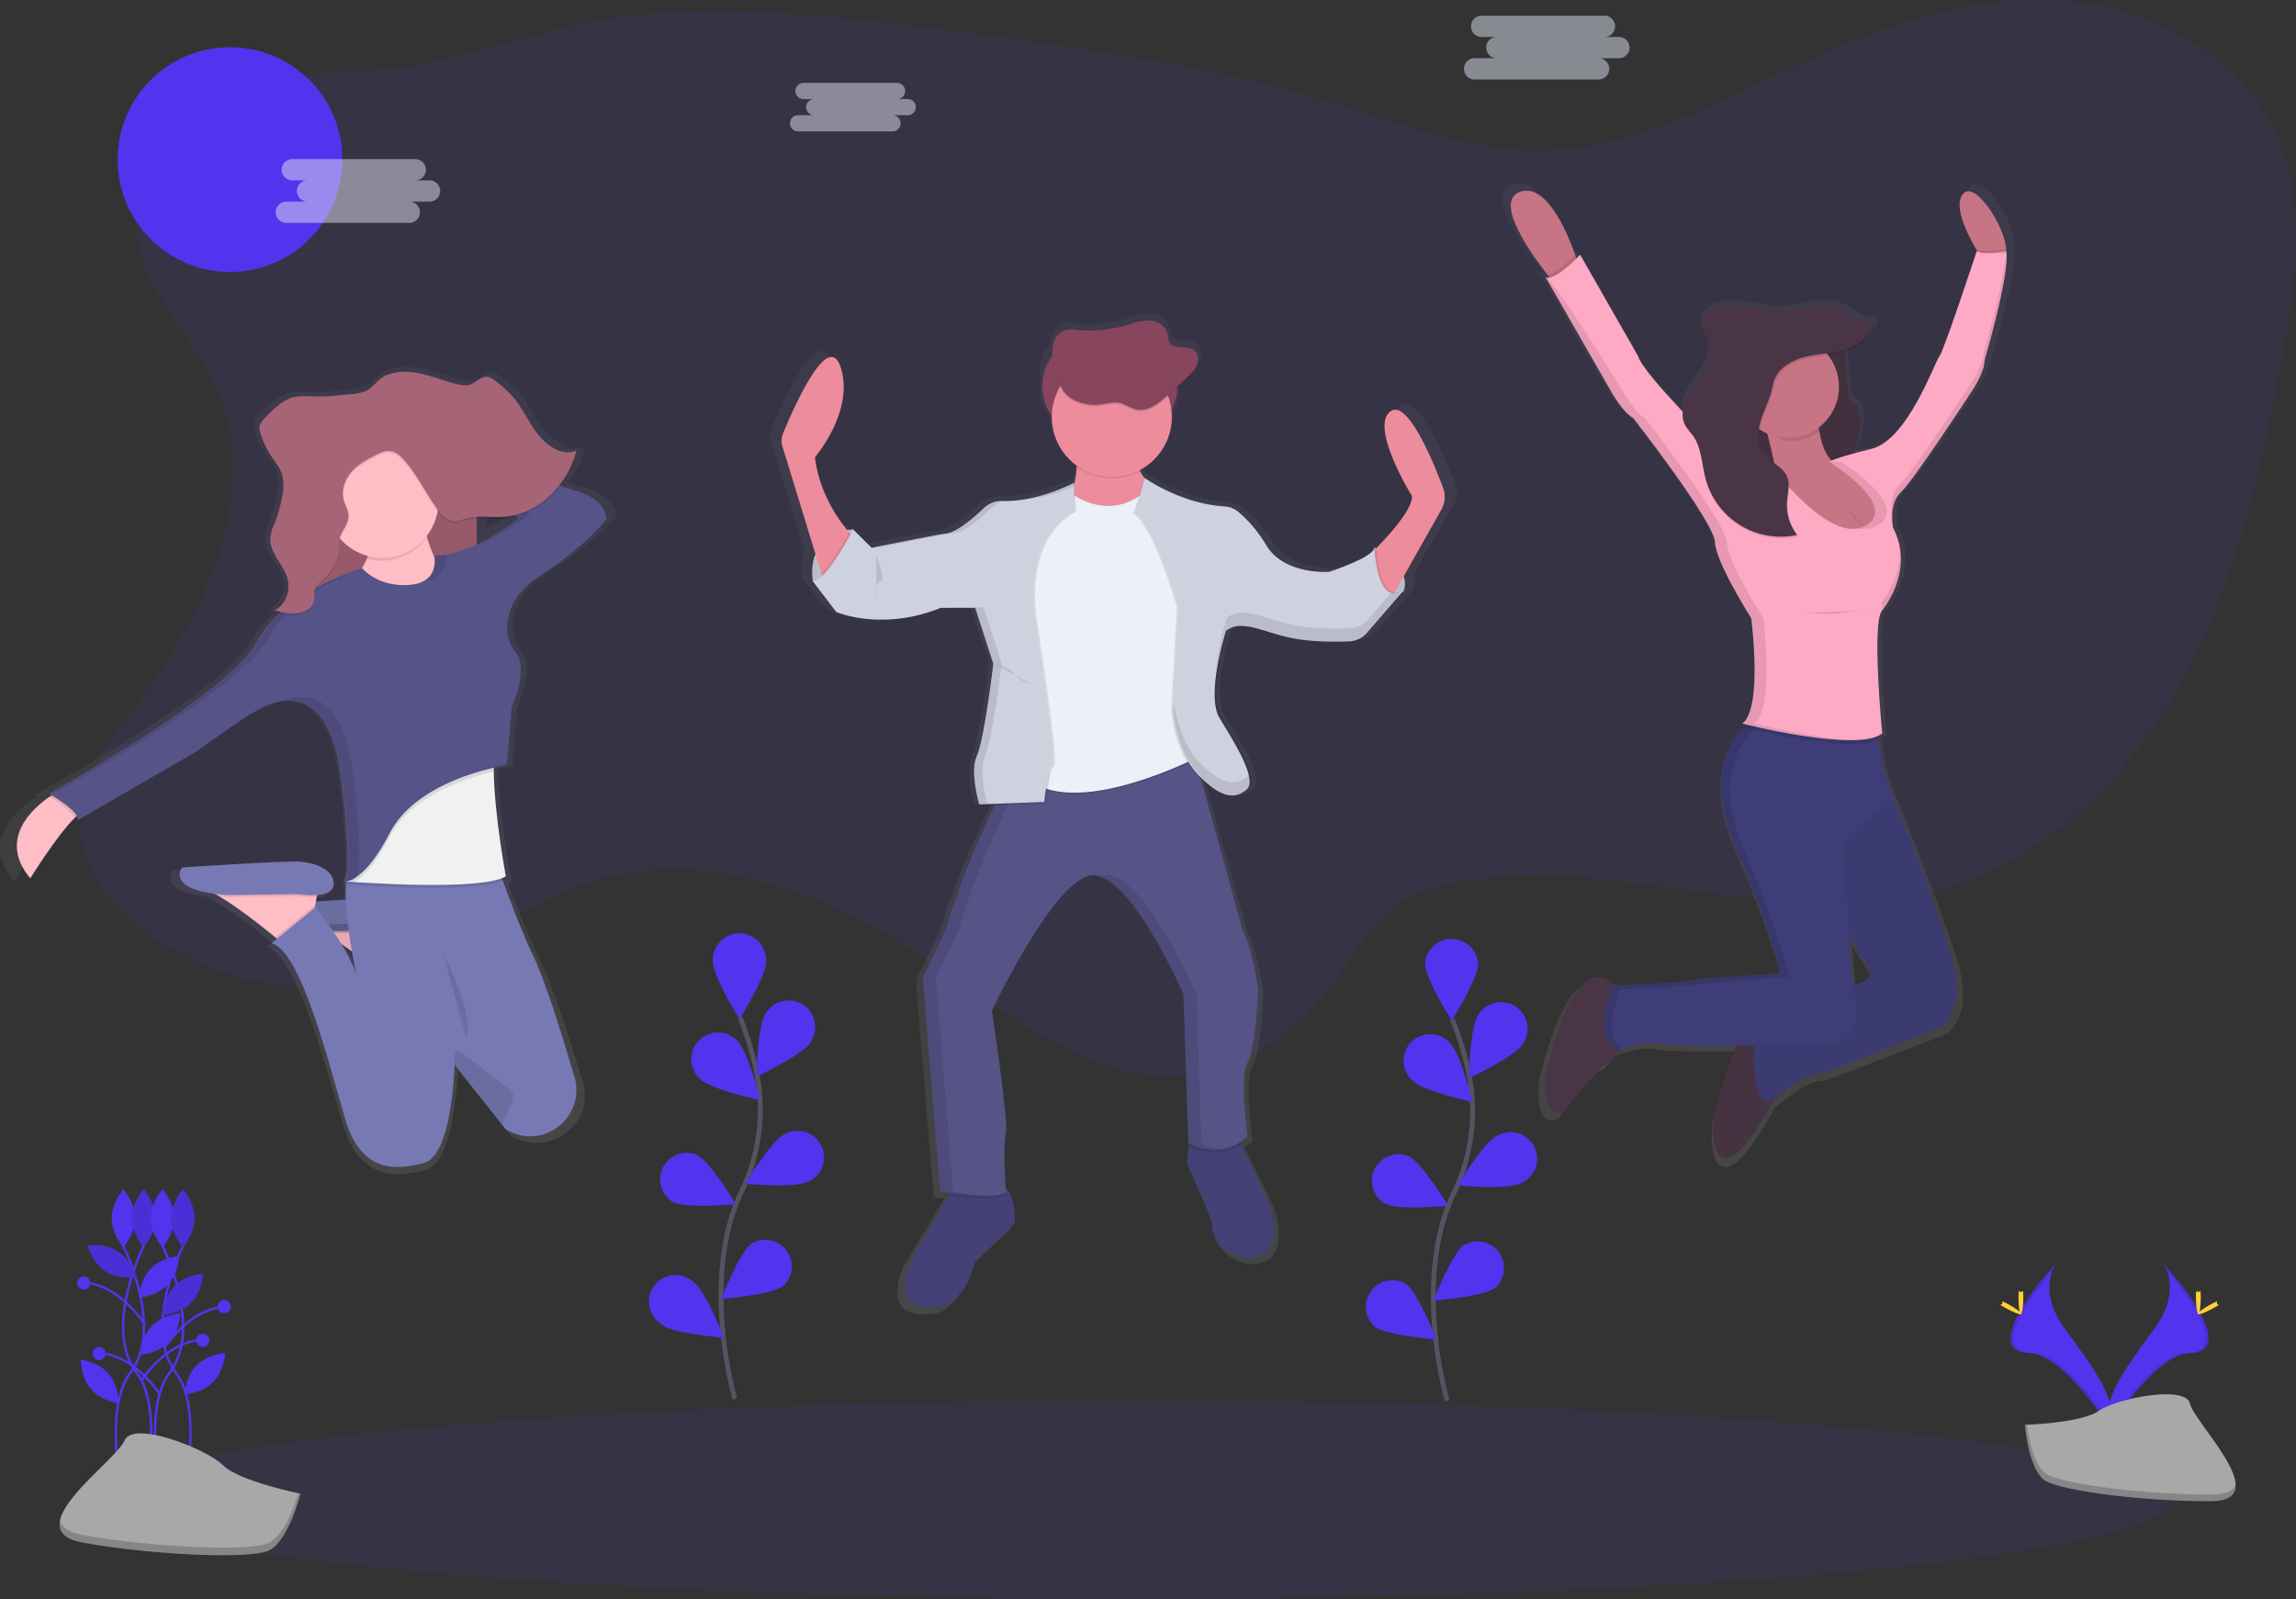 <svg id="Layer_1" data-name="Layer 1" xmlns="http://www.w3.org/2000/svg" xmlns:xlink="http://www.w3.org/1999/xlink" viewBox="0 0 949.82 661.5"><rect x="0" y="0" width="949.82" height="661.5" fill="#333333" stroke="none"/><defs><style>.cls-1,.cls-2{fill:#5333ed;}.cls-2,.cls-5,.cls-7{opacity:0.1;}.cls-2,.cls-21,.cls-26,.cls-29,.cls-5{isolation:isolate;}.cls-3{fill:url(#linear-gradient);}.cls-4{fill:#444176;}.cls-6{fill:#565387;}.cls-8{fill:#ced2df;}.cls-9{fill:#88455e;}.cls-10{fill:#ec8c9c;}.cls-11{fill:#ebf1f6;}.cls-12{fill:url(#linear-gradient-2);}.cls-13{fill:url(#linear-gradient-3);}.cls-14{fill:#ffbdc6;}.cls-15{fill:#7679b4;}.cls-16{fill:#a66477;}.cls-17{fill:#f2f1f2;}.cls-18{fill:#565388;}.cls-19{fill:url(#linear-gradient-4);}.cls-20{fill:#493545;}.cls-21{opacity:0.05;}.cls-22{fill:#3e3d77;}.cls-23{fill:#c77485;}.cls-24{fill:#ffaac4;}.cls-25,.cls-27{fill:none;stroke-miterlimit:10;}.cls-25{stroke:#535461;stroke-width:2px;}.cls-26{fill:#dee3f3;opacity:0.5;}.cls-27{stroke:#5333ed;}.cls-28{fill:#a8a8a8;}.cls-29{opacity:0.2;}.cls-30{fill:#ffd037;}</style><linearGradient id="linear-gradient" x1="585.65" y1="1.06" x2="585.65" y2="415.02" gradientTransform="matrix(1, 0, 0, -1, -125.1, 544.76)" gradientUnits="userSpaceOnUse"><stop offset="0" stop-color="gray" stop-opacity="0.25"/><stop offset="0.54" stop-color="gray" stop-opacity="0.12"/><stop offset="1" stop-color="gray" stop-opacity="0.1"/></linearGradient><linearGradient id="linear-gradient-2" x1="266.19" y1="176.89" x2="266.19" y2="177.11" xlink:href="#linear-gradient"/><linearGradient id="linear-gradient-3" x1="252.57" y1="59.06" x2="252.57" y2="393.02" xlink:href="#linear-gradient"/><linearGradient id="linear-gradient-4" x1="852.66" y1="61.98" x2="852.66" y2="469" xlink:href="#linear-gradient"/></defs><title>illustration-9</title><circle class="cls-1" cx="95.15" cy="66.01" r="46.49"/><path class="cls-2" d="M89.45,160.67c19.52,44.09-5.38,94.86-34.69,133.09C45,306.58,34.12,320,32.76,336.1c-1.64,19.67,11.68,37.75,27.48,49.57,28.82,21.54,68.18,28.2,102.48,17.33,29.64-9.39,54.56-30.6,84.46-39.15,50-14.32,103,9.42,145.82,39,30.31,20.91,62.77,46.39,99.31,41.91,25.71-3.15,47.53-21.2,62.34-42.45,7.15-10.26,13.37-21.76,23.78-28.68,6.19-4.12,13.46-6.3,20.73-7.86,66.39-14.19,136.85,20.44,202.36,2.63,44.25-12,79.53-47,101.47-87.27s32.18-85.74,40.71-130.79c6.06-32,11.09-66.57-2.84-96C926.12,23.18,892,4.29,857.71.75S789,7,757.44,20.76C718,38,679.28,62.18,636.2,62.26c-29.34.06-57.32-11.2-85.37-19.79C503.93,28.12,455.16,21,406.56,14.41,360,8.11,313,2.25,266.23,6c-33.12,2.63-62.37,15.29-94.51,21.15-20.95,3.82-42,1-62.56,7.4C83.84,42.44,57.8,60.79,56.4,89.69,55.08,117.2,79.1,137.28,89.45,160.67Z" transform="translate(0.02 -0.02)"/><path class="cls-3" d="M601.9,199.93c-4.27-11.13-15.28-37.29-22.53-32.1-9.16,6.56,9.16,35.54,9.16,35.54.52,5.32-9.78,16.39-15.3,21.91v-.69a2.22,2.22,0,0,1-.24.6l-.46-.25a3,3,0,0,1-.65,1.19,11.68,11.68,0,0,0,0-1.19c-1.06,4.49-19.56,10.18-19.56,10.18h-1.36c-5.14,0-18.52-1.16-24.72-11.08a55,55,0,0,0-12.13-14.15,10.39,10.39,0,0,0-5.75-2.18c-17.13-1.1-31-9.77-33.77-11.62l-.51-.35-.11.32c-.65-.93-1.28-1.92-1.87-2.94h0l-.3-.55a25.1,25.1,0,0,0,13.85-22.34v-.52a17.07,17.07,0,0,0,2.3-8.57v-3l3.91-3.48c1.79-1.59,3.64-3.27,4.55-5.46a6.4,6.4,0,0,0,.48-2.8,4.85,4.85,0,0,0-1.84-4.34c-3-2.07-8,0-10.17-2.88-1-1.3-.82-3.07-1.31-4.6-1-3.11-4.6-4.79-7.93-4.84s-6.52,1.16-9.72,2.07a57,57,0,0,1-20.7,1.94,13.39,13.39,0,0,0-5.67.2,7.8,7.8,0,0,0-4.6,5.35,12.63,12.63,0,0,0-.44,2.74,17.25,17.25,0,0,0-4.34,11.41v7.69a17.26,17.26,0,0,0,4.15,11.19,25,25,0,0,0,10.47,18.24v.61l.13.08a41.26,41.26,0,0,1-1.1,7.07v-.51s-14,7.45-29,7.63h-1.65a11.16,11.16,0,0,0-8,3c-4.44,4.18-12.22,10.79-17,10.79-1,0-26.24,4.93-30.42,5.75l-7.81-7.65-.24.45-.46-.45a19.93,19.93,0,0,0-2.54.37c-4-4.74-12-15.76-13.85-30.55,0,0,17.27-19.67,10.92-38-5.42-15.62-20.35,17.86-24.59,28a8.09,8.09,0,0,0-.26,5.55l14,45.22a21.15,21.15,0,0,0-1.11,11h-.16L341.85,252s7.69,3.28,19.72,3.22a69,69,0,0,0,25.74-4.94h2.37l-.45.17H401.4l7.74,23.41c-.26,2.13-4,31.86-7,38.51a16.75,16.75,0,0,0-1.18,7,53.7,53.7,0,0,0,2.23,13.55l6.78-.25-.26.53c-5.74,11.77-15.33,32.74-21,52.34l-9.87,20,7.4,89.7h.3l.57.09h0c.8.12,2,.3,3.58.5l-.58,1-16.31,27s-11.63,23.81,14.1,19.32c0,0,9.51-2.76,13.39-19l16.92-15.87s.79-10.54-4-14.75c-.3-4.87-1.06-19.09.11-22.51,1.41-4.14-6-51.75-6-51.75s26.78-55.55,43-56.93a8.91,8.91,0,0,1,3.51.46c13.33,4.34,29.48,36.57,34.23,46.6h0l.22.46v.09l.18.39v.11l.16.34v.09l.14.31v.07l.12.25v.1l.09.19v.08l.06.14v.17h0l.05.12,2.11,62.45h0l.21.11h.1l-.18,1.29-.92,6.45s11.63,24.5,10.92,27.6,7.75,15.53,19.73,12.08,4.85-22.9,4.85-22.9L515.36,475.6l-.51-1.06a23.07,23.07,0,0,0,3.24-2.41s-3.52-25.53,0-31.05,4.58-30.71,4.58-30.71-2.47-17.25-6.7-24.84l-17.72-63.25c5.31,4.94,9.44,6.87,12.89,6.74h.57a8.56,8.56,0,0,0,4.34-1.08,12,12,0,0,0,2-1.41,2.57,2.57,0,0,0,.33-.33h0c4.93-4.14-5.64-20.36-11.63-30-5.77-9.3,2.18-34.57,2.78-36.45a9.44,9.44,0,0,1,1.71-1,10.57,10.57,0,0,1,3.92-.85c5.74.2,12.8,3.5,21.54,5.16a102,102,0,0,0,18.39,1.43h.36c2.45,0,4.67-.05,6.47-.12a10.89,10.89,0,0,0,4.7-1.27h0a14.5,14.5,0,0,0,3.34-2.7l15.34-17.33-.4.19a8.66,8.66,0,0,0,0-6.1l16.21-28A10.64,10.64,0,0,0,601.9,199.93Z" transform="translate(0.02 -0.02)"/><path class="cls-4" d="M419.78,505.9l-16.33,15.65c-3.74,16-12.93,18.71-12.93,18.71-24.83,4.42-13.61-19-13.61-19l15.75-26.65,1.94-3.29s11.23-3.4,18.71-1.36a6.41,6.41,0,0,1,2.55,1.38C420.55,495.41,419.78,505.9,419.78,505.9Z" transform="translate(0.02 -0.02)"/><path class="cls-4" d="M520.47,519.85c-11.57,3.4-19.73-8.84-19-11.91s-10.57-27.18-10.57-27.18l.88-6.36.82-5.89,19,1.36,1.79,3.76,11.14,23.45S532,516.45,520.47,519.85Z" transform="translate(0.02 -0.02)"/><path class="cls-5" d="M416,494c-1.79,3.07-16.3,1.52-23.37.56l1.94-3.29s11.23-3.4,18.71-1.36a6.41,6.41,0,0,1,2.55,1.38C416,493,416,494,416,494Z" transform="translate(0.02 -0.02)"/><path class="cls-5" d="M513.41,473.61c-9.73,6.48-20.09,1.58-21.65.77l.82-5.89,19,1.36Z" transform="translate(0.02 -0.02)"/><path class="cls-6" d="M516.05,439.57c-3.4,5.44,0,30.62,0,30.62-11.23,10.21-24.49,2.72-24.49,2.72l-2-61.57S467.45,360.65,451.8,362s-41.5,56.13-41.5,56.13,7.14,46.94,5.78,51,0,23.81,0,23.81c-2.38,4.08-27.21,0-27.21,0l-7.14-88.45,9.48-19.74c5.45-19.32,14.71-40,20.25-51.6,2.75-5.77,4.59-9.29,4.59-9.29l18.1-3.77,58.75-12.18L514,384.76c4.08,7.48,6.46,24.49,6.46,24.49S519.45,434.13,516.05,439.57Z" transform="translate(0.02 -0.02)"/><g class="cls-7"><path d="M497,472.91l-2-61.57S472.89,360.65,457.24,362a8.46,8.46,0,0,0-2.05.46c15.26,5.07,34.37,48.87,34.37,48.87l2,61.57a24,24,0,0,0,13.53,2.47A24.2,24.2,0,0,1,497,472.91Z" transform="translate(0.02 -0.02)"/><path d="M394.27,493l-7.14-88.45,9.52-19.77c5.45-19.32,14.71-40,20.25-51.6,2.75-5.77,4.59-9.29,4.59-9.29l18.1-3.77L493.22,309l-.29-1.07L434.15,320.1l-18.1,3.77s-1.84,3.52-4.59,9.29c-5.56,11.6-14.8,32.32-20.25,51.6l-9.52,19.73,7.14,88.45s13.56,2.23,21.6,1.74A159.18,159.18,0,0,1,394.27,493Z" transform="translate(0.02 -0.02)"/></g><path class="cls-8" d="M352.9,219s-19.39,1-16.67,21.43l5.44.68,8.16-8.84,4.08-7.48v-1.7Z" transform="translate(0.02 -0.02)"/><path class="cls-5" d="M352.9,219s-19.39,1-16.67,21.43l5.44.68,8.16-8.84,4.08-7.48v-1.7Z" transform="translate(0.02 -0.02)"/><path class="cls-8" d="M568.61,226.45s16,8.5,11.91,18.37l-5.1,2-6.8-3.74-1-8.84.68-6.12Z" transform="translate(0.02 -0.02)"/><path class="cls-5" d="M568.61,226.45s16,8.5,11.91,18.37l-5.1,2-6.8-3.74-1-8.84.68-6.12Z" transform="translate(0.02 -0.02)"/><path class="cls-9" d="M452.27,138.68h13.61A21.09,21.09,0,0,1,487,159.77h0a21.09,21.09,0,0,1-21.09,21.09H452.27a21.09,21.09,0,0,1-21.09-21.09h0A21.09,21.09,0,0,1,452.27,138.68Z" transform="translate(0.02 -0.02)"/><path class="cls-10" d="M352.77,221.86l-11.91,19-1-3.38-16.18-52.72a8.16,8.16,0,0,1,.25-5.47c4.09-9.94,18.51-43,23.74-27.55,6.12,18-10.55,37.42-10.55,37.42,1.9,15.76,10.75,27.18,14.23,31.14C352.23,221.33,352.77,221.86,352.77,221.86Z" transform="translate(0.02 -0.02)"/><path class="cls-10" d="M566.06,230s18.71-17.69,18-24.83c0,0-17.69-28.57-8.84-35,7-5.12,17.63,20.68,21.75,31.65a10.72,10.72,0,0,1-.71,9L573.9,250.43Z" transform="translate(0.02 -0.02)"/><path class="cls-10" d="M445,180.7s3.4,21.77-6.46,29.94,28.24,8.12,28.24,8.12l13.61-12.59s-15.65-14.63-10.89-25.51Z" transform="translate(0.02 -0.02)"/><path class="cls-5" d="M444.27,205.53s14.63,10.89,29.25-1.36l23.81,49.33L496,313.71s-49.33,25.51-69.74,9.87-3.4-23.81-3.4-23.81l-4.76-46.26,5.1-29.94s9.18-14.29,9.87-14.29S444.27,205.53,444.27,205.53Z" transform="translate(0.02 -0.02)"/><path class="cls-11" d="M444.27,204.85s14.63,10.91,29.26-1.36l23.81,49.33L496,313s-49.33,25.51-69.74,9.87-3.4-23.81-3.4-23.81l-4.76-46.26,5.1-29.94s9.18-14.29,9.87-14.29S444.27,204.85,444.27,204.85Z" transform="translate(0.02 -0.02)"/><path class="cls-5" d="M444.27,199.76s-13.87,7.9-28.93,7.51a10.67,10.67,0,0,0-7.69,2.94c-4.29,4.12-11.8,10.64-16.45,10.64-1,0-29.94,5.78-29.94,5.78L353.61,219s-11.4,22.28-16.84,21.26l9.87,12.93s18.71,8.16,43.2-1.7h14.29l7.48,23.13s-3.74,31.3-6.8,38.1,1,20.07,1,20.07l26.87-1s1.36-13.27,3.4-15-7.14-60.21-7.14-60.21-6.12-33,16.33-44.9Z" transform="translate(0.02 -0.02)"/><path class="cls-5" d="M434.14,320.14A89.65,89.65,0,0,0,432,332.41l-20.57.78c2.75-5.77,4.59-9.29,4.59-9.29Z" transform="translate(0.02 -0.02)"/><path class="cls-5" d="M352.77,221.86l-11.91,19-1-3.38c4.37-4.34,9.49-13.41,11.53-17.19A20.16,20.16,0,0,0,352.77,221.86Z" transform="translate(0.02 -0.02)"/><path class="cls-8" d="M444.27,199.76s-14.56,7.9-29.61,7.51a10.67,10.67,0,0,0-7.69,2.94c-4.29,4.12-11.8,10.64-16.45,10.64-1,0-29.94,5.78-29.94,5.78L352.9,219s-11.4,22.28-16.84,21.26l9.87,12.93s18.71,8.16,43.2-1.7h14.29l7.48,23.12s-3.74,31.3-6.8,38.1,1,20.07,1,20.07l26.87-1s1.36-13.27,3.4-15-7.14-60.21-7.14-60.21-6.12-33,16.33-44.9Z" transform="translate(0.02 -0.02)"/><path class="cls-5" d="M473.53,197.7s13.88,10.58,32.41,11.8a9.86,9.86,0,0,1,5.55,2.15,53.79,53.79,0,0,1,11.71,14c7.48,12.25,25.85,10.89,25.85,10.89s17.86-5.61,18.88-10c0,0,.51,24,11.74,18.2l-14.77,17a10.44,10.44,0,0,1-7.45,3.59c-5.55.22-15.19.29-23.33-1.29-12.25-2.38-21.09-8.16-27.55-3.06,0,0-8.5,26.53-2.72,36.06s16,25.51,11.23,29.6-10.55,3.74-20.07-6.12S484.46,294,484.46,294l2.38-42.86s-9.18-32.32-18-38.78Z" transform="translate(0.02 -0.02)"/><path class="cls-5" d="M581,244.31,566.21,261.4a10.41,10.41,0,0,1-3.57,2.66h0a10.34,10.34,0,0,1-3.86.91c-5.55.23-15.19.3-23.33-1.29-11.46-2.23-19.94-7.43-26.28-3.92a9.17,9.17,0,0,0-1.28.85s-8.5,26.53-2.72,36.06,16,25.51,11.23,29.6a11.16,11.16,0,0,1-2.66,1.73c-4.28,1.93-9.59.26-17.41-7.85-9.52-9.87-10.55-26.53-10.55-26.53l2.38-42.86s-9.18-32.32-18-38.78L474.05,198c2.68,1.82,16.06,10.37,32.6,11.46a9.86,9.86,0,0,1,5.55,2.15,54,54,0,0,1,11.71,14c7.48,12.25,25.85,10.89,25.85,10.89a99.65,99.65,0,0,0,12.87-5.12h0c2.61-1.28,4.91-2.68,6-4a2.93,2.93,0,0,0,.65-1.2S569.8,250.09,581,244.31Z" transform="translate(0.02 -0.02)"/><path class="cls-8" d="M580.34,244.65l-14.8,17.11a10.43,10.43,0,0,1-2.88,2.32h0a10.33,10.33,0,0,1-4.54,1.25c-5.55.23-15.19.3-23.33-1.29-11-2.15-19.34-7.07-25.59-4.26a9.19,9.19,0,0,0-2,1.19s-8.5,26.53-2.72,36.06,16,25.51,11.23,29.6a11.92,11.92,0,0,1-2,1.39c-4.4,2.43-9.84,1-18.09-7.51C486.1,310.64,485.07,294,485.07,294l2.38-42.86s-9.18-32.32-18-38.78l4.08-14.63.49.34c2.68,1.82,16.06,10.37,32.6,11.46a9.86,9.86,0,0,1,5.55,2.15,54,54,0,0,1,11.71,14c7.48,12.25,25.85,10.89,25.85,10.89a99.65,99.65,0,0,0,12.87-5.12h0c3.09-1.58,5.61-3.31,6-4.89v.86C568.9,231.53,570.4,249.76,580.34,244.65Z" transform="translate(0.02 -0.02)"/><path class="cls-5" d="M469.75,181.21h-25a60.93,60.93,0,0,1,.47,12,25.71,25.71,0,0,0,26.42,1.9C469.24,190.67,467.78,185.63,469.75,181.21Z" transform="translate(0.02 -0.02)"/><circle class="cls-10" cx="459.94" cy="172.51" r="24.83"/><path class="cls-5" d="M454.76,168.11c2.77-.33,5.54-1.31,8.27-.76,2.48.5,4.59,2.21,7.07,2.73,4.78,1,9.22-2.52,12.83-5.8l7.8-7.1c1.73-1.57,3.51-3.22,4.4-5.38s.58-5-1.32-6.36c-2.85-2-7.76,0-9.82-2.84-.93-1.28-.79-3-1.27-4.53-1-3.06-4.44-4.73-7.66-4.77s-6.3,1.14-9.38,2a54,54,0,0,1-20,1.91,12.78,12.78,0,0,0-5.47.19,7.65,7.65,0,0,0-4.44,5.27c-1.54,5.44,1.09,14.21,3.73,19.08S449.49,168.76,454.76,168.11Z" transform="translate(0.02 -0.02)"/><path class="cls-9" d="M454.76,167.43c2.77-.33,5.54-1.31,8.27-.76,2.48.5,4.59,2.21,7.07,2.73,4.78,1,9.22-2.52,12.83-5.8l7.8-7.1c1.73-1.57,3.51-3.22,4.4-5.38s.58-5-1.32-6.36c-2.85-2-7.76,0-9.82-2.84-.93-1.28-.79-3-1.27-4.53-1-3.06-4.44-4.73-7.66-4.77s-6.3,1.14-9.38,2a54,54,0,0,1-20,1.91,12.78,12.78,0,0,0-5.47.19,7.65,7.65,0,0,0-4.44,5.27c-1.54,5.44,1.09,14.21,3.73,19.08S449.49,168,454.76,167.43Z" transform="translate(0.02 -0.02)"/><path class="cls-5" d="M411.45,274.76s5.44.68,8.16,4.08,7.48,4.42,7.48,4.42" transform="translate(0.02 -0.02)"/><path class="cls-5" d="M362.46,229.85s4.44,9.91,1.7,10.91-1.7,8.16-1.7,8.16" transform="translate(0.02 -0.02)"/><g class="cls-7"><path d="M364,226.45s28.91-5.78,29.91-5.78c4.66,0,12.16-6.52,16.45-10.64a10.49,10.49,0,0,1,4.66-2.59h-.37a10.67,10.67,0,0,0-7.69,2.94C402.66,214.5,395.15,221,390.5,221c-.81,0-19.31,3.67-26.82,5.16Z" transform="translate(0.02 -0.02)"/><path d="M444.31,201.19v-1.27A72.06,72.06,0,0,1,422.15,207,68.48,68.48,0,0,0,444.31,201.19Z" transform="translate(0.02 -0.02)"/><path d="M408.56,332.58s-4.08-13.27-1-20.07,6.8-38.1,6.8-38.1l-7.46-23.13H392.57l-.87.34h11.75l7.45,23.14s-3.74,31.3-6.8,38.1,1,20.07,1,20.07l26.87-1v-.21Z" transform="translate(0.02 -0.02)"/></g><g class="cls-7"><path d="M516.05,321.19a11.92,11.92,0,0,1-2,1.39c-4.4,2.43-9.84,1-18.09-7.51-7.56-7.83-9.76-20-10.35-24.61l-.2,3.52s1,16.67,10.55,26.53c8.25,8.54,13.69,9.94,18.09,7.51a11.92,11.92,0,0,0,2-1.39c1.43-1.23,1.51-3.54.76-6.42A3.16,3.16,0,0,1,516.05,321.19Z" transform="translate(0.02 -0.02)"/><path d="M575.53,245.16l-9.63,11.13a10.43,10.43,0,0,1-2.88,2.32h0a10.33,10.33,0,0,1-4.54,1.25c-5.55.23-15.19.3-23.33-1.29-11-2.15-19.34-7.07-25.59-4.26a9.19,9.19,0,0,0-2,1.19s-5.49,17.14-4.65,28.81c.65-10.91,4.65-23.37,4.65-23.37a9.19,9.19,0,0,1,2-1.19c6.26-2.81,14.54,2.11,25.59,4.26,8.14,1.58,17.77,1.51,23.33,1.29a10.33,10.33,0,0,0,4.54-1.25h0a10.48,10.48,0,0,0,2.88-2.29l14.81-17.09A5.82,5.82,0,0,1,575.53,245.16Z" transform="translate(0.02 -0.02)"/></g><path class="cls-12" d="M140.64,367.65a.77.77,0,0,0,.91.12A3.12,3.12,0,0,1,140.64,367.65Z" transform="translate(0.02 -0.02)"/><path class="cls-13" d="M242.55,202c-1.8-.52-4.37-1.37-7.46-2.45A39.1,39.1,0,0,0,242,185.63l-.26.1c.09-.31.18-.61.26-.93-5.93,2.41-12.49-1.67-16.67-6.91s-7-11.74-11.58-16.56a52.37,52.37,0,0,0-6.14-5.29c-1.35-1-2.8-2.13-4.45-2.18-2.67-.08-4.76,2.54-7.33,3.31a10,10,0,0,1-5.11-.19c-6.63-1.52-13-4.33-19.77-5.07a23.17,23.17,0,0,0-10.73,1.21c-3.4,1.29-4.95,3.86-7.7,5.92-3,2.21-8.86,2.16-12.35,2.55a89.19,89.19,0,0,1-12.76.53,30.07,30.07,0,0,0-7.34.27c-5.07,1.11-9.14,5.14-12.94,9a6.66,6.66,0,0,0-2.14,3.35,4.13,4.13,0,0,0,0,1.11,7.26,7.26,0,0,0,.51,3,38.94,38.94,0,0,0,4.91,9.77c1.55,2.22,3.36,4.31,4.24,6.94a13.24,13.24,0,0,1,.65,4,28.25,28.25,0,0,1-.45,4.3,53.56,53.56,0,0,1-3.29,11.45,20.73,20.73,0,0,0-1.92,6,9.11,9.11,0,0,0,0,1.28c-.25,6.6,6.41,11.35,7.7,17.91a10.17,10.17,0,0,1,.19,1.65c-.14,4.09-2.47,8.09-5.91,9.68.3.12.61.22.92.32a8.19,8.19,0,0,1-.92.5,18.66,18.66,0,0,0,1.92.62,44.64,44.64,0,0,0-9.71,12C92.26,286.76,13.9,329,13.9,329l1.16.66-.94.61c-6.78,4.51-22.69,17.66-8.31,34.29,0,0,11.23-17.72,19.1-25.27.35-.34.7-.65,1-.94a2.29,2.29,0,0,1,.3,1.82l51.52-28.95S96,298.35,101.15,295.46a42.1,42.1,0,0,1,11.61-5l-.6.25a23.62,23.62,0,0,1,5.91-.84c9.12.14,19,6.82,22.25,33.27,4.36,35.42,2.34,41.81.94,42.68a2.28,2.28,0,0,1-.51-.09.71.71,0,0,0,.14.1,2.63,2.63,0,0,1-.56-.1.78.78,0,0,0,.76.18.71.71,0,0,0,.57-.07h0q.34,0,.69,0a6.82,6.82,0,0,1-.07,1c-.07,0-.41.19,0,.21h0c-.11,2-.1,4.17,0,6.44-4.53.25-9.06.52-13,.76l.35-1.87.16-.84c3.48-.28,6.78-1.3,7.17-4.12.85-6.2-7.66-9.51-14.9-9.92S71.4,360,71.4,360s-6.51,8.43,14.14,11l1.91,1c8.09,4.61,19.06,13.1,24.32,17.28l.73.58-2.36,1.92c12.77,2.89,25.12,51.69,31.93,74s21.71,21.5,34.06,18.19c11.57-3.1,13-36.7,13.19-40.92v-.43L209.9,468l1.56,1.93c.6.31,1.19.61,1.78.88,15.58,7.41,32.79-6.8,27.9-23s-12.63-40.48-17.75-50.69c-4.29-8.55-9.83-22.75-13.19-31.64a11.41,11.41,0,0,0,1.27-.61s-.08-.4-.21-1.13l.21-.11s-5-25.72-5.22-44v-1.59c3.72-.85,6.08-1.18,6.08-1.18l.07-.8-.43.09L214,292.48s7.6-16.17,1.78-22.9a14.13,14.13,0,0,1-3.41-7c-1-6.19,0-16.52,13.55-25.1,20.86-13.23,29-24,29-24S255.32,205.76,242.55,202Zm-41.43,16.44V207.49c3.87-.19,7.82.26,11.71,0a29.26,29.26,0,0,0,5.65-1l.94.65A102.54,102.54,0,0,1,201.12,218.44ZM142,390.08c1.53,1.06,3.07,2.16,4.58,3.27.94,5.4,1.77,9.21,1.83,9.48A75.32,75.32,0,0,0,142,390.08Z" transform="translate(0.02 -0.02)"/><path class="cls-14" d="M175,381.08l-.9,4.89-.69,3.74-1.26,6.84L160,405.1s-1.1-.94-2.92-2.43c-5-4.12-15.53-12.48-23.26-17a26.1,26.1,0,0,0-6.39-2.95Z" transform="translate(0.02 -0.02)"/><path class="cls-5" d="M175,381.08l-.9,4.89a38.14,38.14,0,0,1-8.06-.41l-28.51.41c-1.35-.08-2.61-.19-3.79-.31a26.1,26.1,0,0,0-6.39-3Z" transform="translate(0.02 -0.02)"/><path class="cls-15" d="M166.07,384.76s14.26,2.44,15.07-3.67-7.33-9.33-14.24-9.79-48.48,2.46-48.48,2.46-7.33,9.77,19.14,11.4Z" transform="translate(0.02 -0.02)"/><path class="cls-5" d="M175,381.08l-.9,4.89-.69,3.74-1.26,6.84L160,405.1s-1.1-.94-2.92-2.43c-5-4.12-15.53-12.48-23.26-17a26.1,26.1,0,0,0-6.39-2.95Z" transform="translate(0.02 -0.02)"/><path class="cls-5" d="M175,381.08l-.9,4.89a38.14,38.14,0,0,1-8.06-.41l-28.51.41c-1.35-.08-2.61-.19-3.79-.31a26.1,26.1,0,0,0-6.39-3Z" transform="translate(0.02 -0.02)"/><path class="cls-5" d="M166.07,384.76s14.26,2.44,15.07-3.67-7.33-9.33-14.24-9.79-48.48,2.46-48.48,2.46-7.33,9.77,19.14,11.4Z" transform="translate(0.02 -0.02)"/><rect class="cls-16" x="122.71" y="183.93" width="74.53" height="88.38"/><rect class="cls-5" x="122.71" y="183.93" width="74.53" height="88.38"/><path class="cls-14" d="M35.33,335.26c-1.23.31-2.79,1.49-4.54,3.21-7.53,7.44-18.27,24.89-18.27,24.89C-1.24,347,14,334,20.52,329.58c1.58-1.08,2.64-1.66,2.64-1.66Z" transform="translate(0.02 -0.02)"/><path class="cls-14" d="M174.22,211.85s3.67,25.66,16.29,31.77-16.29,17.51-16.29,17.51l-39.51-14.66s22.4-7.33,17.92-28.92Z" transform="translate(0.02 -0.02)"/><path class="cls-14" d="M131.9,366.21l-.9,4.89-.69,3.74-1.26,6.84-12.22,8.55s-1.1-.94-2.92-2.43c-5-4.12-15.53-12.48-23.26-17a26.1,26.1,0,0,0-6.39-2.95Z" transform="translate(0.02 -0.02)"/><path class="cls-5" d="M131.9,366.21l-.9,4.89a38.14,38.14,0,0,1-8.06-.41l-28.51.41c-1.35-.08-2.61-.19-3.79-.31a26.1,26.1,0,0,0-6.39-3Z" transform="translate(0.02 -0.02)"/><path class="cls-15" d="M122.9,369.88s14.26,2.44,15.07-3.67-7.33-9.37-14.26-9.77-48.47,2.44-48.47,2.44-7.33,9.77,19.14,11.4Z" transform="translate(0.02 -0.02)"/><path class="cls-5" d="M130.27,374.85,129,381.69l-12.22,8.55s-1.1-.94-2.92-2.43L130,374.56Z" transform="translate(0.02 -0.02)"/><path class="cls-15" d="M210.9,468.09c-.56-.27-1.13-.56-1.7-.87l-1.49-1.9-19.68-25v.44c-.13,4.15-1.55,37.25-12.61,40.3-11.81,3.26-26.07,4.07-32.58-17.92s-18.33-70.05-30.55-72.9l18.12-14.87s12,14,16.9,27.48c-.18-.86-8.47-39.57-1.63-46.41h59.46s9.16,26.14,15.48,39.1c4.9,10.06,12.25,33.84,17,49.93C242.32,461.39,225.9,475.39,210.9,468.09Z" transform="translate(0.02 -0.02)"/><path class="cls-5" d="M209.24,363.76c-9.17,5.43-49.49,3.22-62.63,2.34l-3.57-.26c-.39,0,.06-.22.06-.22l.37-3.7,9.77-24.84,52.34-30.32c-1.06,3.19-1.42,8.08-1.33,13.69C204.51,338.43,209.24,363.76,209.24,363.76Z" transform="translate(0.02 -0.02)"/><path class="cls-17" d="M209.24,362.55c-9.17,5.43-49.49,3.22-62.63,2.34l-3.57-.26h-.59l.65-.17,3.22-.85,6.92-27.7,52.34-30.34c-1.06,3.19-1.42,8.08-1.33,13.69C204.51,337.21,209.24,362.55,209.24,362.55Z" transform="translate(0.02 -0.02)"/><path class="cls-5" d="M204.25,319.22c-10.64,2.45-34.06,9.66-43.06,27-6,11.58-11,16.55-14.57,18.63l-3.57-.26.06-.22,3.22-.85,6.92-27.7,52.34-30.34C204.51,308.76,204.16,313.61,204.25,319.22Z" transform="translate(0.02 -0.02)"/><path class="cls-5" d="M23.11,327.93l12.22,7.33c-1.23.31-2.79,1.49-4.54,3.21-1-3-7.42-7.12-10.32-8.88C22.05,328.51,23.11,327.93,23.11,327.93Z" transform="translate(0.02 -0.02)"/><path class="cls-5" d="M140.9,365.1A.73.73,0,0,1,140,365,2.78,2.78,0,0,0,140.9,365.1Z" transform="translate(0.02 -0.02)"/><path class="cls-18" d="M168.51,242s-11,1.22-18.74-6.92c0,0-32.58,9.37-43.58,30.55s-85.94,62.72-85.94,62.72,13,7.33,11.81,11l49.28-28.51s17.51-12.63,22.4-15.48,31.77-20.36,37.47,27.29,0,42,0,42,8.15,2.85,20-20,48.47-28.1,48.47-28.1l2-24s7.27-15.92,1.7-22.56a14.05,14.05,0,0,1-3.26-6.89c-.93-6.1,0-16.27,13-24.72,20-13,27.7-23.62,27.7-23.62s.41-7.74-11.81-11.4-61.91-23.62-61.91-23.62l-1.63,6.92,39.1,27.7s-19.55,15.88-35,15.48C179.51,229.76,182.36,241.58,168.51,242Z" transform="translate(0.02 -0.02)"/><path class="cls-5" d="M176.06,223a81.2,81.2,0,0,1-2.25-10l-21.59,5.74a23.71,23.71,0,0,1-.49,12.45,23.21,23.21,0,0,0,24.33-8.2Z" transform="translate(0.02 -0.02)"/><circle class="cls-14" cx="158.15" cy="207.55" r="23.22"/><path class="cls-5" d="M170.47,154.76c6.44.73,12.57,3.5,18.91,5a9.33,9.33,0,0,0,4.89.19c2.46-.76,4.46-3.34,7-3.26,1.57,0,3,1.12,4.26,2.15a51,51,0,0,1,5.87,5.21c4.37,4.75,7.09,11.15,11.08,16.31s10.28,9.18,16,6.81c-3.85,15-16.49,26.47-30.15,27.4-5.45.37-11-.76-16.31.84a14.28,14.28,0,0,1-4.12,1c-3,0-5.48-2.79-7.38-5.5-4.44-6.38-8-13.62-13-19.43-1.65-1.92-3.6-3.75-5.93-4.1s-4.48.76-6.56,1.84c-3.43,1.78-6.94,3.62-9.6,6.66s-4.34,7.59-3.24,11.71c.59,2.22,2,4.22,2,6.55,0,3.7-3.22,6.41-3.87,10a38.61,38.61,0,0,0-.16,4.56c-.29,4.94-3.51,9-6.89,12.09-1.31,1.21-2.77,2.5-3.15,4.37-.26,1.27,0,2.62-.17,3.91-.49,3.21-3.69,4.83-6.52,5.25a19,19,0,0,1-9.78-1.16c4-1.87,6.39-7.2,5.47-12-1.26-6.61-7.9-11.35-7.34-18.09a20.76,20.76,0,0,1,1.84-5.95,54.6,54.6,0,0,0,3.14-11.28,19.15,19.15,0,0,0-.19-9c-.85-2.59-2.58-4.65-4.06-6.84a38.91,38.91,0,0,1-4.7-9.63,6.78,6.78,0,0,1-.45-3.18,6.62,6.62,0,0,1,2-3.3c3.64-3.81,7.54-7.78,12.38-8.88a27.34,27.34,0,0,1,7-.27,81.63,81.63,0,0,0,12.21-.52c3.34-.39,9-.34,11.82-2.52,2.63-2,4.12-4.55,7.37-5.83A21.57,21.57,0,0,1,170.47,154.76Z" transform="translate(0.02 -0.02)"/><path class="cls-5" d="M183.38,394.52s13.44,26.47,9.37,34.62" transform="translate(0.02 -0.02)"/><path class="cls-5" d="M207.75,465.32l-19.68-25v.44s-1.14-8.08,2.61-5.36c8.21,5.94,21.35,15.68,21.63,17.36S209.65,461.18,207.75,465.32Z" transform="translate(0.02 -0.02)"/><g class="cls-7"><path d="M179.9,229.76s1.66,6.88-3.71,10.32c8.27-1.42,8.63-7.85,8.38-10.65A26.08,26.08,0,0,1,179.9,229.76Z" transform="translate(0.02 -0.02)"/><path d="M25.15,326.71s74.94-41.54,85.94-62.72c7.89-15.2,26.9-24.31,37-28.25-7.37,2.47-32.17,11.94-41.49,29.88-11,21.18-85.94,62.72-85.94,62.72Z" transform="translate(0.02 -0.02)"/><path d="M194.48,226.53c12.75-4,24.94-13.87,24.94-13.87L180.32,185l.89-3.8-3.74-1.5-1.63,6.92,39.1,27.7A94.29,94.29,0,0,1,194.48,226.53Z" transform="translate(0.02 -0.02)"/><path d="M194.73,320.39a96.4,96.4,0,0,1,15.33-3.87l.07-.79A103.12,103.12,0,0,0,194.73,320.39Z" transform="translate(0.02 -0.02)"/><path d="M147.34,363.06H147a.73.73,0,0,1-.86-.11,2.78,2.78,0,0,0,.86.11c1.34-.78,3.35-6.86-.86-42.06-4.5-37.58-22.16-34.63-31.83-30.31,9.88-2.72,23.48-.37,27.35,31.94,4.21,35.2,2.2,41.29.86,42.06A8.94,8.94,0,0,0,147.34,363.06Z" transform="translate(0.02 -0.02)"/><path d="M142.5,364.7a2.78,2.78,0,0,1-.86-.11A.73.73,0,0,0,142.5,364.7Z" transform="translate(0.02 -0.02)"/></g><path class="cls-16" d="M170.47,154c6.44.73,12.57,3.5,18.91,5a9.33,9.33,0,0,0,4.89.19c2.46-.76,4.46-3.34,7-3.26,1.57,0,3,1.12,4.26,2.15a51,51,0,0,1,5.87,5.21c4.37,4.75,7.09,11.15,11.08,16.31s10.28,9.18,16,6.81c-3.85,15-16.49,26.47-30.15,27.4-5.45.37-11-.76-16.31.84a14.28,14.28,0,0,1-4.12,1c-3,0-5.48-2.79-7.38-5.5-4.44-6.38-8-13.62-13-19.43-1.65-1.92-3.6-3.75-5.93-4.1s-4.48.76-6.56,1.84c-3.43,1.78-6.94,3.62-9.6,6.66s-4.34,7.59-3.24,11.71c.59,2.22,2,4.22,2,6.55,0,3.7-3.22,6.41-3.87,10a38.61,38.61,0,0,0-.16,4.56c-.29,4.94-3.51,9-6.89,12.09-1.31,1.21-2.77,2.5-3.15,4.37-.26,1.27,0,2.62-.17,3.91-.49,3.21-3.69,4.83-6.52,5.25a19,19,0,0,1-9.78-1.16c4-1.87,6.39-7.2,5.47-12-1.26-6.61-7.9-11.35-7.34-18.09a20.76,20.76,0,0,1,1.84-5.95,54.6,54.6,0,0,0,3.14-11.28,19.15,19.15,0,0,0-.19-9c-.85-2.59-2.58-4.65-4.06-6.84a38.91,38.91,0,0,1-4.7-9.63,6.78,6.78,0,0,1-.45-3.18,6.62,6.62,0,0,1,2-3.3c3.64-3.81,7.54-7.78,12.38-8.88a27.34,27.34,0,0,1,7-.27,81.63,81.63,0,0,0,12.21-.52c3.34-.39,9-.34,11.82-2.52,2.63-2,4.12-4.55,7.37-5.83A21.57,21.57,0,0,1,170.47,154Z" transform="translate(0.02 -0.02)"/><path class="cls-19" d="M833.5,101.85h0v-.37a.84.84,0,0,0-.06-.38h-.16v-.83c-.4-9.27-13.22-29-18.36-23.24-4.5,5.06,2.29,17.86,5.75,23.62l.31.52-.17-.11s-14.31,42.68-16,44.34-13.47,35.22-29,39c-3.07.73-5.62,1.39-7.76,2l.17-.57c1-3.27,2.23-6.36,2.73-10s0-8.05-1.84-9.82c-.9-.88-2-1-2.74-2.4a11,11,0,0,1-.76-3.85l-1.32-16.18.92-.28c5.56-1.78,10.95-6,11.58-11.68a5.8,5.8,0,0,1-.59.19c.07-.33.13-.66.17-1-4.67,1.84-9-3-13.5-5.17-7.41-3.63-15.88-.21-23.53.62-8.67.95-16.9-2.65-25.76-2-4.82.37-10.18,3.64-9.92,8.39.15,2.61,2,4.82,2.76,7.32,1.92,6.05-2.35,12.12-6.09,17.28-2.46,3.39-4.82,7.52-5.24,11.5-8.61-9-17.92-19.4-19-23.31l-24.91-42.68s-.59.63-1.54,1.56c-.15-.46-.33-1-.53-1.54-3.18-8.91-12.18-30.5-23.59-26.54s4.73,26.09,11.75,34.91l1,1.22a3.17,3.17,0,0,1-1.78-.08l27.78,47.65s5.05,9.12,9.68,11.6c0,0,34.51,43.51,34.93,52.21s15.52,31.91,15.52,31.91,5.05,37.71-3.79,44.34h1.46q-.63.62-1.29,1.35c-6.55,7.26-14.92,22.82-3.48,49.28,16.83,39,19.36,54.28,19.36,54.28s-32,1.66-38.3,2.9c-5.58,1.1-27.27,1.87-32.23,2-1.77-2.06-7-6.62-14.06,0-8.84,8.29-15.15,36-15.15,36s-3.37,22.38,8,16.57c0,0,13.47-18.65,17.25-19.48,1.88-.41,3.87-3.18,5.39-5.85l.08.05h0c.09,0,.46-.2,1.06-.44h0c2.8-1.11,10.51-3.78,16.59-2.45,3.33.73,17.61.9,32.58.86-3.38,8.1-9.44,29-9.44,29s-2.53,19.49,5.87,18.69c6-.59,15.2-15.92,20-24.67,3.48-2.55,13.45-11.69,20.82-11L804.78,428s11.78-6.63,5.47-28.59c-5-17.46-19.23-53.2-24.85-67.13h0l-.17-.36c-1.36-3.37-2.18-5.37-2.18-5.37h0a82.32,82.32,0,0,1-4.51-19.71c0-.53-.09-1.07-.13-1.6a8.62,8.62,0,0,0,2-1.13s-4.63-46.82,0-51.8h0l.08-.09h0v-.06h0l.08-.1h0l.18-.23h0l.22-.28h0c.25-.33.55-.74.89-1.24h0c2.65-3.88,7.59-12.74,6.17-23.2h0c-.06-.45-.13-.91-.22-1.37h0a28.61,28.61,0,0,0-2.88-8.12,23,23,0,0,1-.37-3.21V211.6a9.62,9.62,0,0,1,.15-1.44V210a1.81,1.81,0,0,1,.09-.55v-.23a2.62,2.62,0,0,1,.12-.54v-.19c.06-.24.12-.48.2-.72v-.12c.06-.2.13-.4.2-.59l.09-.23.2-.48.1-.24c.08-.18.17-.36.26-.54l.07-.15c.12-.22.25-.44.38-.65l.11-.17.33-.47.16-.21.35-.42.16-.18c.18-.19.36-.38.56-.56,5.47-5,29.88-41.85,29.88-41.85s5.89-8.29,5.89-13.67C824.14,147.1,834.55,112.4,833.5,101.85ZM768,411.6c-.6-5.68-1.2-12.72-1.75-20l9.52,14.84S774.84,411,768,411.6Z" transform="translate(0.02 -0.02)"/><path class="cls-20" d="M668.71,408.46s-5.7-9-14.26-.81-14.66,35.43-14.66,35.43-3.26,22,7.74,16.29c0,0,13-18.33,16.7-19.14s7.74-11,7.74-11Z" transform="translate(0.02 -0.02)"/><path class="cls-20" d="M729.8,430.45s-7.74-3.67-10.18-.81S709,461,709,461s-2.44,18.74,5.7,17.92,22.4-30.16,22.4-30.16Z" transform="translate(0.02 -0.02)"/><path class="cls-21" d="M729.8,430.45s-7.74-3.67-10.18-.81S709,461,709,461s-2.44,18.74,5.7,17.92,22.4-30.16,22.4-30.16Z" transform="translate(0.02 -0.02)"/><path class="cls-22" d="M756.68,375.06l17.51,27.29s-1.22,6.11-11.81,4.89l-36.25,22.81s-3.15,27.77,6.92,25.25c1.63-.41,13-12.22,21.18-11.4l48.07-18.74s11.4-6.52,5.29-28.1-26.31-71.62-26.31-71.62L749.35,343.3Z" transform="translate(0.02 -0.02)"/><path class="cls-21" d="M756.68,375.06l17.51,27.29s-1.22,6.11-11.81,4.89l-36.25,22.81s-3.15,27.77,6.92,25.25c1.63-.41,13-12.22,21.18-11.4l48.07-18.74s11.4-6.52,5.29-28.1-26.31-71.62-26.31-71.62L749.35,343.3Z" transform="translate(0.02 -0.02)"/><path class="cls-22" d="M767.68,415.38c2.44,15.48-11.4,16.7-11.4,16.7s-62.32,1.22-69.65-.41-17.11,2.85-17.11,2.85c-12.63-7.74-2.44-26.88-2.44-26.88s26.07-.81,32.18-2,37.06-2.88,37.06-2.88-2.44-15.07-18.74-53.35c-11.07-26-3-41.3,3.37-48.43a27,27,0,0,1,5.59-4.92l50.1,2.44a66,66,0,0,0,.28,7.57,80.63,80.63,0,0,0,6.65,25c-2.85,0-21.18,17.11-21.18,17.11S765.23,399.91,767.68,415.38Z" transform="translate(0.02 -0.02)"/><path class="cls-5" d="M670.74,409.27s26.07-.81,32.18-2S740,404.42,740,404.42s-2.44-15.07-18.74-53.35c-11.07-26-3-41.3,3.37-48.43a27,27,0,0,1,5.59-4.92L776.62,300v-1.45l-50.1-2.44a27,27,0,0,0-5.59,4.92c-6.34,7.14-14.44,22.43-3.37,48.43,16.34,38.25,18.76,53.32,18.76,53.32s-31,1.63-37.06,2.85-32.18,2-32.18,2-10.18,19.15,2.44,26.92c0,0,.38-.18,1-.44C662.13,425.46,670.74,409.27,670.74,409.27Z" transform="translate(0.02 -0.02)"/><rect class="cls-20" x="720.04" y="146.55" width="25.25" height="63.94"/><rect class="cls-5" x="720.04" y="146.55" width="25.25" height="63.94"/><path class="cls-20" d="M759.71,137.19c.87.24,1.85.27,2.44,1.47a8.8,8.8,0,0,1,.59,3l1.59,19.76a10.91,10.91,0,0,0,.74,3.78c.67,1.34,1.78,1.5,2.65,2.36,1.75,1.74,2.26,6.1,1.78,9.65s-1.69,6.59-2.64,9.8c-1.36,4.6-2.26,9.77-4.17,13.65s-5.38,6-7.62,2.74-1.94-9.84-2.36-15.23c-.7-9-4.21-16.76-4.45-25.82-.2-7.33,1.77-14.17,3-21.12.88-4.77.93-10.56,2.21-14.85C754.54,131.48,756.58,136.33,759.71,137.19Z" transform="translate(0.02 -0.02)"/><path class="cls-5" d="M759.71,137.19c.87.24,1.85.27,2.44,1.47a8.8,8.8,0,0,1,.59,3l1.59,19.76a10.91,10.91,0,0,0,.74,3.78c.67,1.34,1.78,1.5,2.65,2.36,1.75,1.74,2.26,6.1,1.78,9.65s-1.69,6.59-2.64,9.8c-1.36,4.6-2.26,9.77-4.17,13.65s-5.38,6-7.62,2.74-1.94-9.84-2.36-15.23c-.7-9-4.21-16.76-4.45-25.82-.2-7.33,1.77-14.17,3-21.12.88-4.77.93-10.56,2.21-14.85C754.54,131.48,756.58,136.33,759.71,137.19Z" transform="translate(0.02 -0.02)"/><path class="cls-23" d="M652.82,109.1l-9.77,8.15s-1.16-1.36-2.89-3.56c-6.79-8.67-22.4-30.42-11.37-34.31s19.75,17.32,22.83,26.08C652.4,107.68,652.82,109.1,652.82,109.1Z" transform="translate(0.02 -0.02)"/><path class="cls-23" d="M829.18,106.25c-4.07,6.11-9.77,0-9.77,0s-.73-1.09-1.76-2.85c-3.35-5.67-9.92-18.24-5.57-23.22,5-5.69,17.39,13.73,17.77,22.84A5.43,5.43,0,0,1,829.18,106.25Z" transform="translate(0.02 -0.02)"/><path class="cls-23" d="M729,172.23s8.15,26.07,5.7,33.8,17.52,16.73,17.52,16.73H775s8.15-16.7,6.11-21.59-19.55-8.55-19.55-8.55-10.18,0-9.77-27.29Z" transform="translate(0.02 -0.02)"/><path class="cls-5" d="M652.82,109.1l-9.77,8.15s-1.16-1.36-2.89-3.56c3.55-.63,9.06-5.81,11.47-8.23C652.4,107.68,652.82,109.1,652.82,109.1Z" transform="translate(0.02 -0.02)"/><path class="cls-5" d="M829.18,106.25c-4.07,6.11-9.77,0-9.77,0s-.73-1.09-1.76-2.85l.13-.41c2.64,1.89,10.85.28,12.07,0A5.45,5.45,0,0,1,829.18,106.25Z" transform="translate(0.02 -0.02)"/><path class="cls-5" d="M776.9,306.06c-12.6,5.75-53.54-4.49-56-5.1a27,27,0,0,1,5.59-4.92l50.1,2.44A66.17,66.17,0,0,0,776.9,306.06Z" transform="translate(0.02 -0.02)"/><path class="cls-24" d="M734.28,194.63s-9.77,3.26-23.62-9.37c0,0-31-30.55-33-37.88l-24-42s-10.18,11-14.26,9.37l26.88,46.84s4.89,9,9.37,11.4c0,0,33.4,42.77,33.8,51.32s15,31.45,15,31.45,4.89,37.06-3.67,43.58c0,0,47.65,12.22,57.83,4.07,0,0-4.48-46,0-50.91,0,0,13.85-16.29,4.48-34.21,0,0-2-9.77,3.26-14.66s28.92-41.14,28.92-41.14,5.7-8.15,5.7-13.44c0,0,10.59-35.84,9-45.21,0,0-9.37,2-12.22,0,0,0-13.85,42-15.48,43.58s-13,34.62-28.1,38.29S756.71,191,756.71,191s29.32,18.33,15.07,26.47S734.28,194.63,734.28,194.63Z" transform="translate(0.02 -0.02)"/><path class="cls-5" d="M752.79,178.5a78.49,78.49,0,0,1-.59-11.57l-22.81,6.92a30.46,30.46,0,0,1,1.43,4.68c2.61,1.15,6.13,3.87,9.16,3.87A20.76,20.76,0,0,0,752.79,178.5Z" transform="translate(0.02 -0.02)"/><circle class="cls-23" cx="739.59" cy="159.99" r="21.18"/><path class="cls-5" d="M714.37,127.38c-4.66.36-9.86,3.58-9.6,8.25.14,2.57,1.9,4.74,2.67,7.2,1.85,5.95-2.27,11.92-5.89,17s-7,11.81-3.9,17.19a41.4,41.4,0,0,0,2.86,3.73c3.83,5.17,3.78,12.15,5.48,18.36a32.21,32.21,0,0,0,37.84,23,20.16,20.16,0,0,1-4.25-13.62c.23-3.56,1.38-7.28,0-10.57-1.78-4.23-7-5.9-9.69-9.6s-2.51-8.83-1.21-13.24,3.55-8.5,4.63-13c.27-1.31.6-2.61,1-3.89,1.88-5.34,7.5-8.44,13-9.77S758.59,147,764,145.26s10.59-5.85,11.21-11.48c-4.52,1.81-8.71-2.91-13.07-5.08-7.18-3.56-15.37-.21-22.77.61C730.9,130.25,722.9,126.76,714.37,127.38Z" transform="translate(0.02 -0.02)"/><path class="cls-20" d="M714,126.57c-4.66.36-9.86,3.58-9.6,8.25.14,2.57,1.9,4.74,2.67,7.2,1.85,5.95-2.27,11.92-5.89,17s-7,11.81-3.9,17.19a41.4,41.4,0,0,0,2.86,3.73c3.83,5.17,3.78,12.15,5.48,18.36a32.21,32.21,0,0,0,37.84,23,20.16,20.16,0,0,1-4.25-13.62c.23-3.56,1.38-7.28,0-10.57-1.78-4.23-7-5.9-9.69-9.6s-2.51-8.83-1.21-13.24,3.55-8.5,4.63-13c.27-1.31.6-2.61,1-3.89,1.88-5.34,7.5-8.44,13-9.77s11.28-1.41,16.65-3.16,10.59-5.85,11.21-11.48c-4.52,1.81-8.71-2.91-13.07-5.08-7.18-3.56-15.37-.21-22.77.61C730.51,129.43,722.54,125.9,714,126.57Z" transform="translate(0.02 -0.02)"/><path class="cls-5" d="M760.55,207.06S769,214.63,770.7,218" transform="translate(0.02 -0.02)"/><path class="cls-5" d="M778.9,252.27s-10.59,0-15.48,1.22-16.7,0-16.7,0" transform="translate(0.02 -0.02)"/><g class="cls-7"><path d="M771.75,217.44a10.21,10.21,0,0,1-2.93,1.12,11.19,11.19,0,0,0,7.82-1.12C790.9,209.29,761.57,191,761.57,191h-4.89S786,209.3,771.75,217.44Z" transform="translate(0.02 -0.02)"/><path d="M830.09,104.55a4.26,4.26,0,0,0-.1-.74,48.47,48.47,0,0,1-5.07.77A22.35,22.35,0,0,0,830.09,104.55Z" transform="translate(0.02 -0.02)"/><path d="M725.73,299.31c8.55-6.52,3.67-43.58,3.67-43.58s-14.66-22.81-15.07-31.36-33.8-51.32-33.8-51.32c-4.48-2.44-9.37-11.4-9.37-11.4s-27.7-45.21-31.77-46.84l26.88,46.84s4.89,9,9.37,11.4c0,0,33.4,42.77,33.8,51.32s15.06,31.39,15.06,31.39,4.89,37.06-3.67,43.58c0,0,29.29,7.51,46.85,6.83C750.08,305.55,725.73,299.31,725.73,299.31Z" transform="translate(0.02 -0.02)"/><path d="M734.52,195l-.24-.31a6.14,6.14,0,0,1-.85.19Z" transform="translate(0.02 -0.02)"/></g><g class="cls-7"><path d="M830,103.76l-.25,0c-.43,12.51-9.11,41.9-9.11,41.9,0,5.29-5.7,13.44-5.7,13.44S791.31,195.4,786,200.29,782.75,215,782.75,215l0,.1c-.16-3.29.24-8.39,3.61-11.51,5.29-4.89,28.92-41.14,28.92-41.14S821,154.25,821,149C821,149,831.62,113.18,830,103.76Z" transform="translate(0.02 -0.02)"/><path d="M778.27,249.21c.61,3.46.2-.2.41,3.26,0,0,10-11.73,7.27-26.23C786.77,239.2,778.27,249.21,778.27,249.21Z" transform="translate(0.02 -0.02)"/></g><ellipse class="cls-2" cx="469.81" cy="620.42" rx="427.67" ry="41.08"/><path class="cls-25" d="M304,578.76s-14.56-49.45,2.73-85.84a78.13,78.13,0,0,0,6.32-49,131.9,131.9,0,0,0-6.94-23" transform="translate(0.02 -0.02)"/><path class="cls-1" d="M316.9,397.94c0,6.06-11,23.63-11,23.63s-11-17.57-11-23.63a11,11,0,1,1,21.94,0Z" transform="translate(0.02 -0.02)"/><path class="cls-1" d="M335,431.5c-3.29,5.09-22.05,13.87-22.05,13.87s.34-20.71,3.63-25.8A11,11,0,1,1,335,431.5Z" transform="translate(0.02 -0.02)"/><path class="cls-1" d="M334.22,488.87c-5.41,2.73-26,.84-26,.84S319,472,324.38,469.27a11,11,0,0,1,11.32,18.86,10.81,10.81,0,0,1-1.44.73Z" transform="translate(0.02 -0.02)"/><path class="cls-1" d="M323.85,532.13c-4.87,3.6-25.53,5.23-25.53,5.23s7.6-19.27,12.48-22.88a11,11,0,0,1,13,17.64Z" transform="translate(0.02 -0.02)"/><path class="cls-1" d="M289.9,446.55c4.35,4.22,24.6,8.6,24.6,8.6s-5-20.11-9.31-24.34a11,11,0,1,0-16.42,14.65A11.64,11.64,0,0,0,289.9,446.55Z" transform="translate(0.02 -0.02)"/><path class="cls-1" d="M278.43,497.31c5.41,2.73,26,.84,26,.84s-10.71-17.71-16.12-20.39a11,11,0,0,0-9.88,19.59Z" transform="translate(0.02 -0.02)"/><path class="cls-1" d="M274,548.17c4.87,3.6,25.53,5.23,25.53,5.23s-7.6-19.27-12.48-22.88A11,11,0,1,0,272.5,547a11.26,11.26,0,0,0,1.58,1.16Z" transform="translate(0.02 -0.02)"/><path class="cls-2" d="M316.9,397.94c0,6.06-11,23.63-11,23.63s-11-17.57-11-23.63a11,11,0,1,1,21.94,0Z" transform="translate(0.02 -0.02)"/><path class="cls-2" d="M335,431.5c-3.29,5.09-22.05,13.87-22.05,13.87s.34-20.71,3.63-25.8A11,11,0,1,1,335,431.5Z" transform="translate(0.02 -0.02)"/><path class="cls-2" d="M334.22,488.87c-5.41,2.73-26,.84-26,.84S319,472,324.38,469.27a11,11,0,0,1,11.32,18.86,10.81,10.81,0,0,1-1.44.73Z" transform="translate(0.02 -0.02)"/><path class="cls-2" d="M323.85,532.13c-4.87,3.6-25.53,5.23-25.53,5.23s7.6-19.27,12.48-22.88a11,11,0,0,1,13,17.64Z" transform="translate(0.02 -0.02)"/><path class="cls-2" d="M289.9,446.55c4.35,4.22,24.6,8.6,24.6,8.6s-5-20.11-9.31-24.34a11,11,0,1,0-16.42,14.65A11.64,11.64,0,0,0,289.9,446.55Z" transform="translate(0.02 -0.02)"/><path class="cls-2" d="M278.43,497.31c5.41,2.73,26,.84,26,.84s-10.71-17.71-16.12-20.39a11,11,0,0,0-9.88,19.59Z" transform="translate(0.02 -0.02)"/><path class="cls-2" d="M274,548.17c4.87,3.6,25.53,5.23,25.53,5.23s-7.6-19.27-12.48-22.88A11,11,0,1,0,272.5,547a11.26,11.26,0,0,0,1.58,1.16Z" transform="translate(0.02 -0.02)"/><path class="cls-25" d="M598.65,579.47s-14.56-49.45,2.73-85.84a78.13,78.13,0,0,0,6.32-49,131.9,131.9,0,0,0-6.94-23" transform="translate(0.02 -0.02)"/><path class="cls-1" d="M611.52,398.64c0,6.06-11,23.63-11,23.63s-11-17.57-11-23.63a11,11,0,0,1,21.94,0Z" transform="translate(0.02 -0.02)"/><path class="cls-1" d="M629.66,432.2c-3.29,5.09-22,13.87-22,13.87s.34-20.71,3.63-25.8a11,11,0,1,1,18.42,11.93Z" transform="translate(0.02 -0.02)"/><path class="cls-1" d="M628.9,489.57c-5.41,2.73-26,.84-26,.84S613.65,472.7,619.06,470a11,11,0,1,1,11.39,18.82A10.7,10.7,0,0,1,628.9,489.57Z" transform="translate(0.02 -0.02)"/><path class="cls-1" d="M618.49,532.83c-4.87,3.6-25.53,5.23-25.53,5.23s7.6-19.27,12.48-22.88a11,11,0,0,1,13,17.64Z" transform="translate(0.02 -0.02)"/><path class="cls-1" d="M584.56,447.25c4.35,4.22,24.6,8.6,24.6,8.6s-5-20.11-9.31-24.34a11,11,0,1,0-16.42,14.65,11.64,11.64,0,0,0,1.13,1.09Z" transform="translate(0.02 -0.02)"/><path class="cls-1" d="M573.07,498c5.41,2.73,26,.84,26,.84s-10.75-17.71-16.16-20.44A11,11,0,0,0,573,498Z" transform="translate(0.02 -0.02)"/><path class="cls-1" d="M568.68,548.87c4.87,3.6,25.53,5.23,25.53,5.23s-7.6-19.27-12.48-22.88a11,11,0,0,0-13,17.64Z" transform="translate(0.02 -0.02)"/><path class="cls-2" d="M611.52,398.64c0,6.06-11,23.63-11,23.63s-11-17.57-11-23.63a11,11,0,0,1,21.94,0Z" transform="translate(0.02 -0.02)"/><path class="cls-2" d="M629.66,432.2c-3.29,5.09-22,13.87-22,13.87s.34-20.71,3.63-25.8a11,11,0,1,1,18.42,11.93Z" transform="translate(0.02 -0.02)"/><path class="cls-2" d="M628.9,489.57c-5.41,2.73-26,.84-26,.84S613.65,472.7,619.06,470a11,11,0,1,1,11.39,18.82A10.7,10.7,0,0,1,628.9,489.57Z" transform="translate(0.02 -0.02)"/><path class="cls-2" d="M618.49,532.83c-4.87,3.6-25.53,5.23-25.53,5.23s7.6-19.27,12.48-22.88a11,11,0,0,1,13,17.64Z" transform="translate(0.02 -0.02)"/><path class="cls-2" d="M584.56,447.25c4.35,4.22,24.6,8.6,24.6,8.6s-5-20.11-9.31-24.34a11,11,0,1,0-16.42,14.65,11.64,11.64,0,0,0,1.13,1.09Z" transform="translate(0.02 -0.02)"/><path class="cls-2" d="M573.07,498c5.41,2.73,26,.84,26,.84s-10.75-17.71-16.16-20.44A11,11,0,0,0,573,498Z" transform="translate(0.02 -0.02)"/><path class="cls-2" d="M568.68,548.87c4.87,3.6,25.53,5.23,25.53,5.23s-7.6-19.27-12.48-22.88a11,11,0,0,0-13,17.64Z" transform="translate(0.02 -0.02)"/><path class="cls-26" d="M669.9,15.31h-6.28A4.4,4.4,0,0,0,664,6.52H612.7a4.4,4.4,0,0,0,0,8.79H619a4.4,4.4,0,0,0,0,8.79h-8.79a4.4,4.4,0,0,0-.42,8.79h51.3a4.4,4.4,0,0,0,.42-8.79,2.94,2.94,0,0,0-.42,0h8.83a4.4,4.4,0,0,0,0-8.79Z" transform="translate(0.02 -0.02)"/><path class="cls-26" d="M375.68,41H370.9a3.35,3.35,0,1,0,.37-6.69H332.18a3.35,3.35,0,0,0,0,6.69H337a3.35,3.35,0,1,0-.37,6.69h-6.32a3.35,3.35,0,1,0-.37,6.69,2.28,2.28,0,0,0,.37,0H369a3.35,3.35,0,0,0,.37-6.69h6.32a3.35,3.35,0,0,0,0-6.69Z" transform="translate(0.02 -0.02)"/><path class="cls-27" d="M50.68,514.76s17.5,34.35,3.24,53.14,1.3,70,1.3,70" transform="translate(0.02 -0.02)"/><path class="cls-1" d="M55.9,504c0,6.62-4.86,12-4.86,12s-4.86-5.37-4.86-12S51,492,51,492,55.9,497.4,55.9,504Z" transform="translate(0.02 -0.02)"/><path class="cls-27" d="M59.75,514.76s-17.5,34.35-3.24,53.14-1.3,70-1.3,70" transform="translate(0.02 -0.02)"/><path class="cls-1" d="M54.57,504c0,6.62,4.86,12,4.86,12s4.86-5.37,4.86-12-4.86-12-4.86-12S54.57,497.4,54.57,504Z" transform="translate(0.02 -0.02)"/><path class="cls-5" d="M54.57,504c0,6.62,4.86,12,4.86,12s4.86-5.37,4.86-12-4.86-12-4.86-12S54.57,497.4,54.57,504Z" transform="translate(0.02 -0.02)"/><path class="cls-27" d="M66.9,514.76s17.5,34.35,3.24,53.14,1.3,70,1.3,70" transform="translate(0.02 -0.02)"/><path class="cls-1" d="M72.07,504c0,6.62-4.86,12-4.86,12s-4.86-5.37-4.86-12,4.86-12,4.86-12S72.07,497.4,72.07,504Z" transform="translate(0.02 -0.02)"/><path class="cls-1" d="M69.34,531.54c-4.59,4.77-11.82,5.27-11.82,5.27s.22-7.24,4.81-12,11.82-5.27,11.82-5.27S73.9,526.76,69.34,531.54Z" transform="translate(0.02 -0.02)"/><path class="cls-1" d="M69.8,555.24C65.21,560,58,560.51,58,560.51s.22-7.24,4.81-12,11.82-5.27,11.82-5.27S74.39,550.46,69.8,555.24Z" transform="translate(0.02 -0.02)"/><path class="cls-1" d="M44.9,568.27c4.34,5,4.19,12.24,4.19,12.24s-7.19-.87-11.53-5.87-4.19-12.24-4.19-12.24S40.56,563.27,44.9,568.27Z" transform="translate(0.02 -0.02)"/><path class="cls-1" d="M48.9,517.76c5.52,3.66,7.31,10.68,7.31,10.68s-7.16,1.09-12.68-2.57-7.31-10.68-7.31-10.68S43.41,514.08,48.9,517.76Z" transform="translate(0.02 -0.02)"/><path class="cls-5" d="M48.9,517.76c5.52,3.66,7.31,10.68,7.31,10.68s-7.16,1.09-12.68-2.57-7.31-10.68-7.31-10.68S43.41,514.08,48.9,517.76Z" transform="translate(0.02 -0.02)"/><path class="cls-27" d="M76,514.76s-17.5,34.35-3.24,53.14-1.3,70-1.3,70" transform="translate(0.02 -0.02)"/><path class="cls-1" d="M70.77,504c0,6.62,4.86,12,4.86,12s4.86-5.37,4.86-12-4.86-12-4.86-12S70.77,497.4,70.77,504Z" transform="translate(0.02 -0.02)"/><path class="cls-5" d="M70.77,504c0,6.62,4.86,12,4.86,12s4.86-5.37,4.86-12-4.86-12-4.86-12S70.77,497.4,70.77,504Z" transform="translate(0.02 -0.02)"/><path class="cls-1" d="M72.17,532.05c-4.65,4.72-5,12-5,12s7.23-.41,11.88-5.13,5-12,5-12S76.82,527.33,72.17,532.05Z" transform="translate(0.02 -0.02)"/><path class="cls-5" d="M72.17,532.05c-4.65,4.72-5,12-5,12s7.23-.41,11.88-5.13,5-12,5-12S76.82,527.33,72.17,532.05Z" transform="translate(0.02 -0.02)"/><path class="cls-1" d="M81.28,564.86c-4.65,4.72-5,12-5,12s7.23-.41,11.88-5.13,5-12,5-12S85.9,560.14,81.28,564.86Z" transform="translate(0.02 -0.02)"/><path class="cls-27" d="M67.9,557.65s10.53-16.6,25.32-17" transform="translate(0.02 -0.02)"/><path class="cls-27" d="M59.67,547.62s-10.53-16.6-25.32-17" transform="translate(0.02 -0.02)"/><path class="cls-27" d="M58.3,571.32s10.53-16.6,25.32-17" transform="translate(0.02 -0.02)"/><circle class="cls-1" cx="92.73" cy="540.54" r="2.73"/><circle class="cls-1" cx="34.63" cy="530.74" r="2.73"/><path class="cls-27" d="M66.05,576.76s-10.53-16.6-25.32-17" transform="translate(0.02 -0.02)"/><circle class="cls-1" cx="41.01" cy="559.9" r="2.73"/><circle class="cls-1" cx="83.84" cy="554.44" r="2.73"/><path class="cls-28" d="M124.28,617.91s-25.38-5.08-32.16-11.85S54.9,587.45,51.51,595.91,5.82,633.14,34.59,638.22s67.69,6.77,76.15,3.38S124.28,617.91,124.28,617.91Z" transform="translate(0.02 -0.02)"/><path class="cls-29" d="M34.59,635.07c28.77,5.08,67.69,6.77,76.15,3.38,6.44-2.58,10.92-15,12.69-20.72l.85.18s-5.08,20.31-13.54,23.69-47.38,1.69-76.15-3.38c-8.3-1.47-10.68-4.91-9.78-9.26C25.51,631.76,28.41,634,34.59,635.07Z" transform="translate(0.02 -0.02)"/><path class="cls-1" d="M894.83,522.54s8.38,11-3.87,27.5-22.35,30.51-18.26,40.83c0,0,18.48-30.73,33.52-31.16S911.38,541,894.83,522.54Z" transform="translate(0.02 -0.02)"/><path class="cls-5" d="M894.83,522.54a13.48,13.48,0,0,1,1.71,3.44c14.68,17.24,22.49,33.33,8.39,33.74-13.14.38-28.9,23.87-32.68,29.81a12.57,12.57,0,0,0,.45,1.35s18.48-30.73,33.52-31.16S911.38,541,894.83,522.54Z" transform="translate(0.02 -0.02)"/><path class="cls-30" d="M910.41,536.5c0,3.86-.43,7-1,7s-1-3.13-1-7,.54-2,1.07-2S910.41,532.65,910.41,536.5Z" transform="translate(0.02 -0.02)"/><path class="cls-30" d="M915.76,541.11c-3.39,1.85-6.34,3-6.59,2.49s2.28-2.35,5.67-4.19,2-.5,2.31,0S919.14,539.26,915.76,541.11Z" transform="translate(0.02 -0.02)"/><path class="cls-1" d="M850.57,522.54s-8.38,11,3.87,27.5,22.35,30.51,18.26,40.83c0,0-18.48-30.73-33.52-31.16S834,541,850.57,522.54Z" transform="translate(0.02 -0.02)"/><path class="cls-5" d="M850.57,522.54a13.48,13.48,0,0,0-1.71,3.44c-14.68,17.24-22.49,33.33-8.39,33.74,13.14.38,28.9,23.87,32.68,29.81a12.57,12.57,0,0,1-.45,1.35s-18.48-30.73-33.52-31.16S834,541,850.57,522.54Z" transform="translate(0.02 -0.02)"/><path class="cls-30" d="M835,536.5c0,3.86.43,7,1,7s1-3.13,1-7-.54-2-1.07-2S835,532.65,835,536.5Z" transform="translate(0.02 -0.02)"/><path class="cls-30" d="M829.64,541.11c3.39,1.85,6.34,3,6.59,2.49s-2.28-2.35-5.67-4.19-2-.5-2.31,0S826.25,539.26,829.64,541.11Z" transform="translate(0.02 -0.02)"/><path class="cls-28" d="M837.66,589.43s23.43-.72,30.49-5.75,36-11,37.79-3,35.21,40.11,8.76,40.32-61.46-4.12-68.51-8.41S837.66,589.43,837.66,589.43Z" transform="translate(0.02 -0.02)"/><path class="cls-29" d="M915.17,618.23c-26.45.21-61.46-4.12-68.51-8.41-5.37-3.27-7.51-15-8.22-20.41h-.78s1.48,18.9,8.53,23.19,42.06,8.63,68.51,8.41c7.64-.06,10.27-2.78,10.13-6.8C923.77,616.66,920.9,618.18,915.17,618.23Z" transform="translate(0.02 -0.02)"/><path class="cls-26" d="M177.84,74.64h-6.28a4.4,4.4,0,0,0,.42-8.79h-51.3a4.4,4.4,0,0,0,0,8.79H127a4.4,4.4,0,0,0,0,8.79h-8.79a4.4,4.4,0,0,0,0,8.79h50.88a4.4,4.4,0,0,0,.42-8.79,2.94,2.94,0,0,0-.42,0h8.79a4.4,4.4,0,0,0,0-8.79Z" transform="translate(0.02 -0.02)"/></svg>